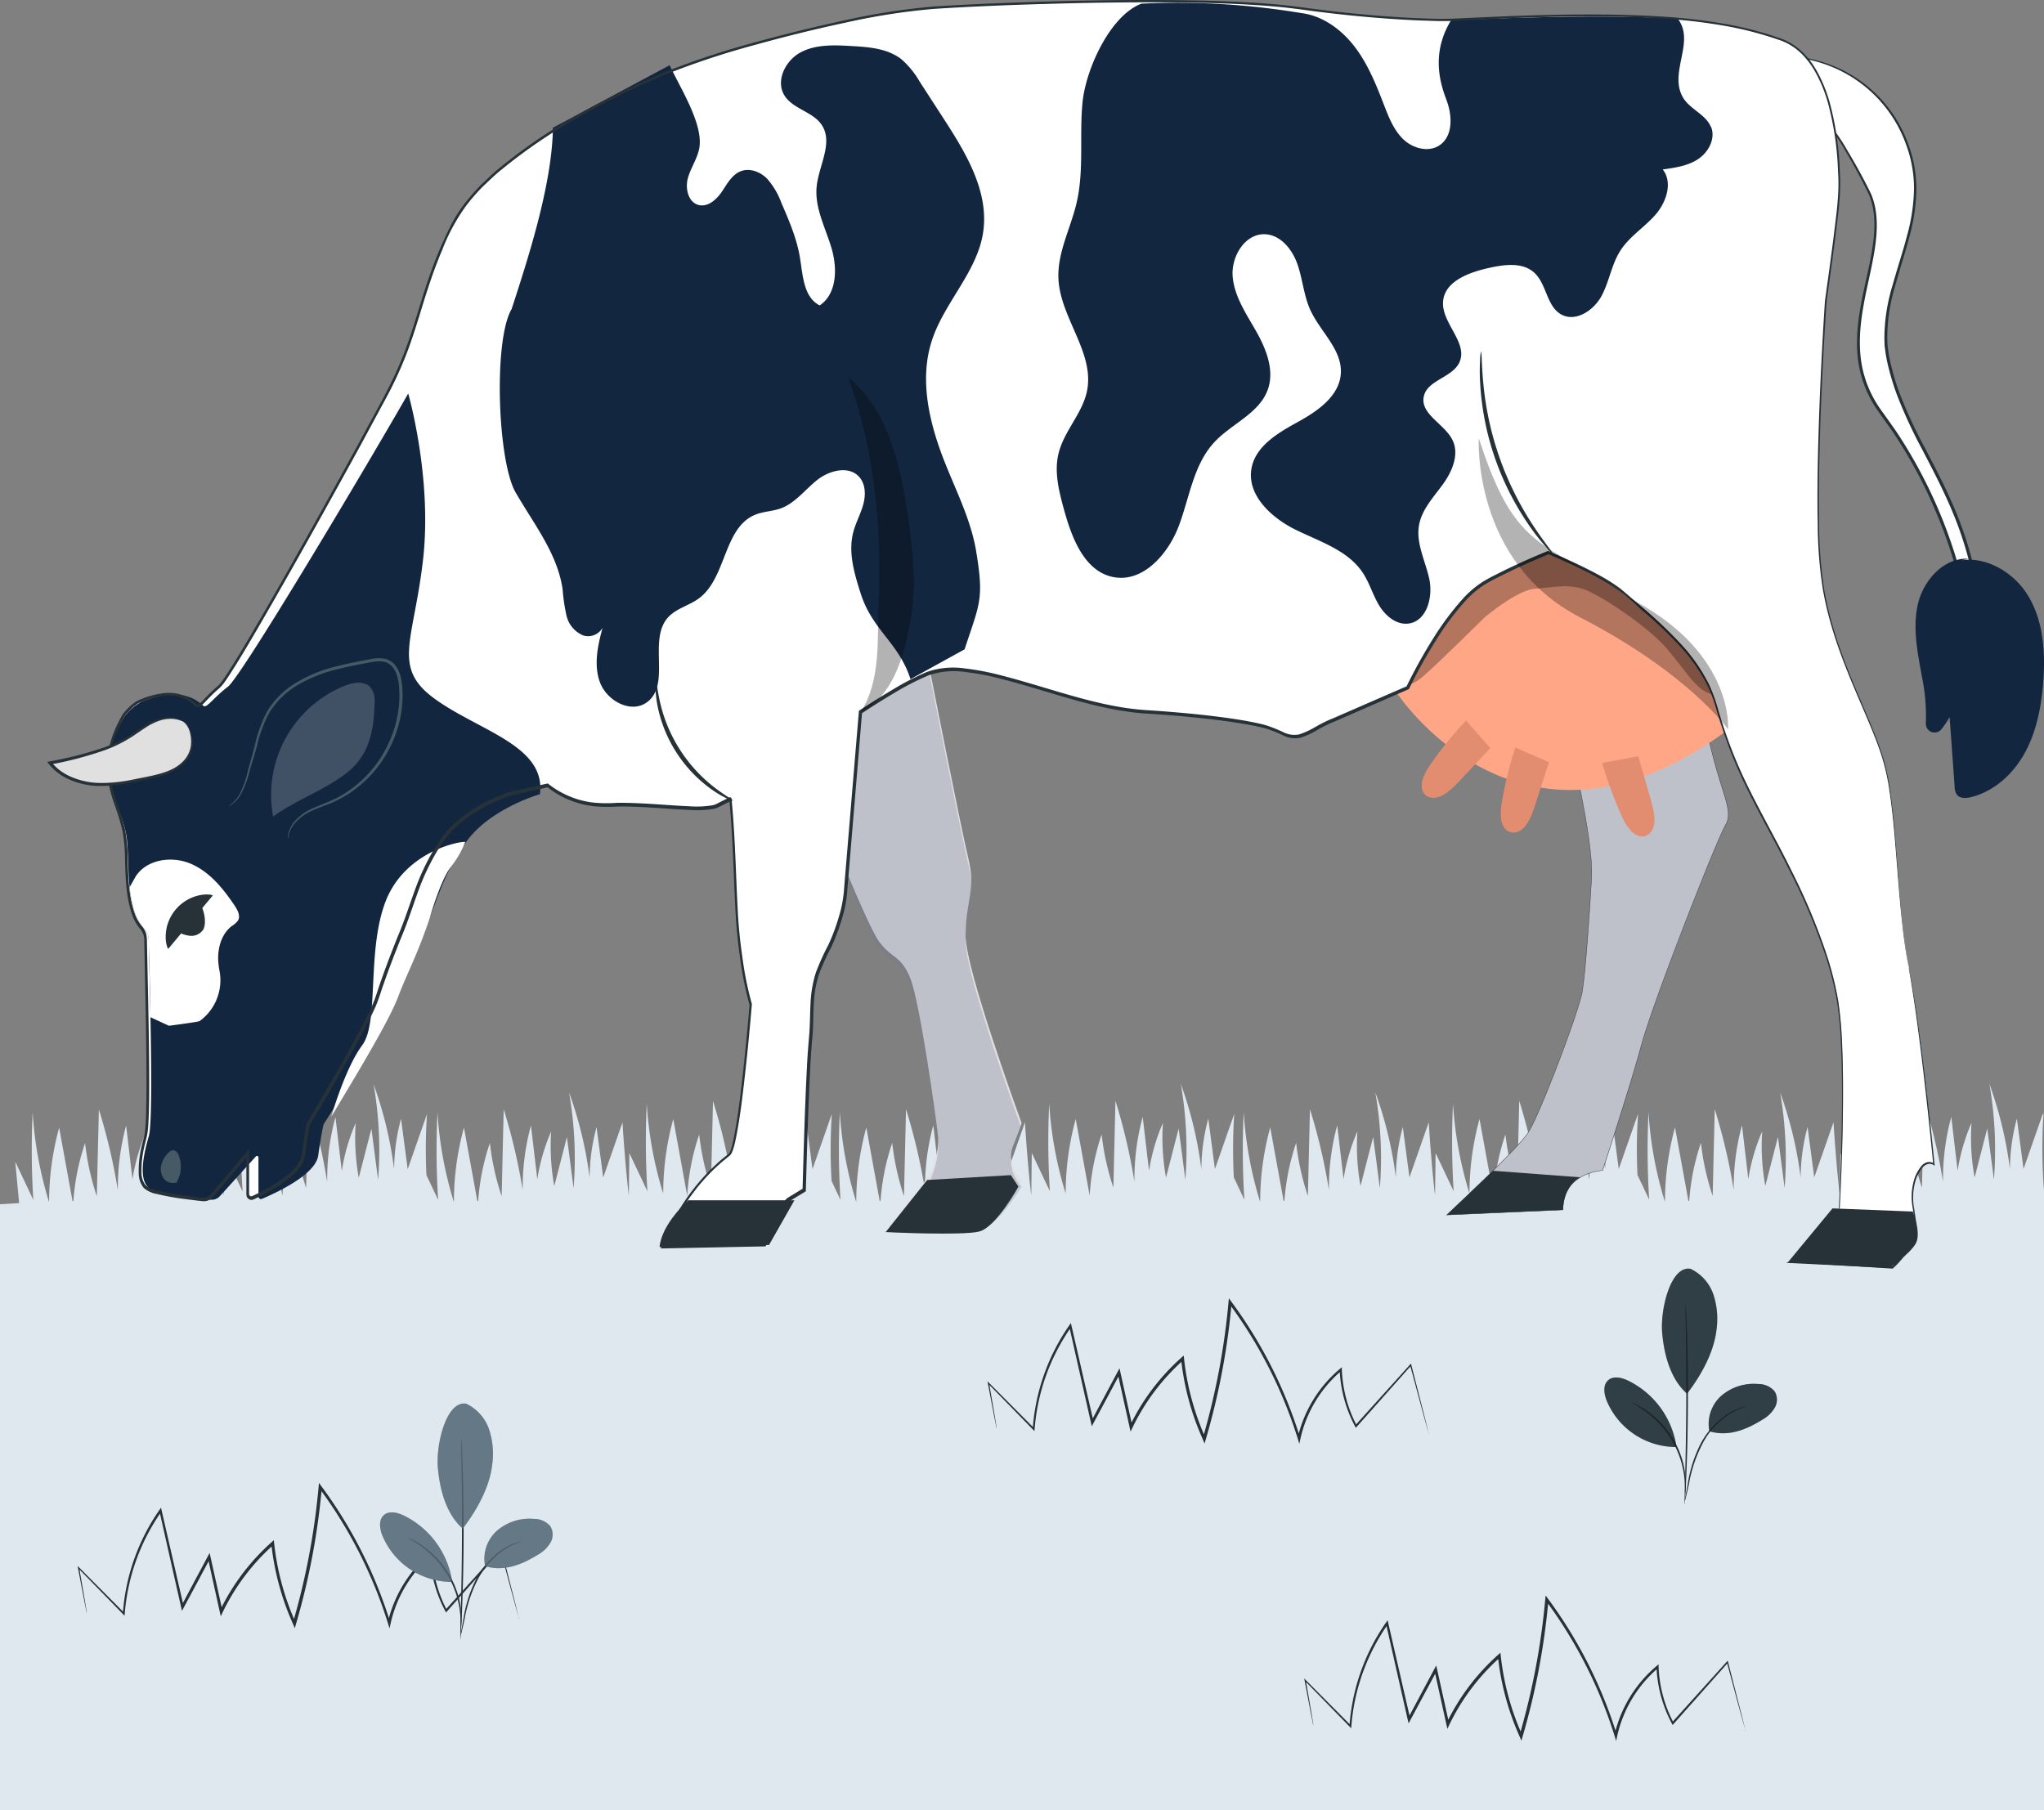<svg xmlns="http://www.w3.org/2000/svg" width="476.406" height="422" viewBox="0 0 476.406 422">
  <rect x="0" y="0" width="476.406" height="422" fill="#808080" stroke="none"/>
  <g id="img-18" transform="translate(9379.406 2876)">
    <g id="img-18-2" data-name="img-18" transform="translate(-9748.614 -3072.806)">
      <g id="Floor" transform="translate(369.208 449.478)">
        <path id="Trazado_114680" data-name="Trazado 114680" d="M483.024,380q-2.252,6.439-4.5,12.863c-.518-3.911-1.035-7.837-1.553-11.748a45.956,45.956,0,0,0-1.611,11.8,91.94,91.94,0,0,0-4.789-19.867,89.243,89.243,0,0,1,1.055,22.3q-.776-5.952-1.559-11.917-1.475,5.719-2.944,11.423a51.589,51.589,0,0,1-.725-12.736,45.419,45.419,0,0,0-3.236,11.155c-.492-4.18-.984-8.373-1.475-12.553a55.146,55.146,0,0,0-1.928,15.095,135.762,135.762,0,0,0-4.426-18.85q-.243,10.124-.479,20.248a59.7,59.7,0,0,1-2.737-12.412,54.33,54.33,0,0,0-2.789,14.261q-1.631-8.938-3.255-17.862a65.894,65.894,0,0,0-2.343,17.368,89.053,89.053,0,0,1-3.837-20.926,184.723,184.723,0,0,0,.155,20.389l-4.213-8.9-.123,9.912c-.615-5.013-1.281-13.541-1.469-17.085q-2.252,6.439-4.5,12.863c-.518-3.911-1.035-7.837-1.553-11.748a45.96,45.96,0,0,0-1.611,11.8,91.927,91.927,0,0,0-4.789-19.867,89.24,89.24,0,0,1,1.055,22.3q-.777-5.952-1.56-11.917-1.475,5.719-2.944,11.423a51.593,51.593,0,0,1-.725-12.736,45.415,45.415,0,0,0-3.235,11.155c-.492-4.18-.984-8.373-1.475-12.553a55.149,55.149,0,0,0-1.928,15.095,135.776,135.776,0,0,0-4.426-18.85q-.243,10.124-.479,20.248a59.707,59.707,0,0,1-2.737-12.412,54.056,54.056,0,0,0-2.731,13.555h-.188q-1.563-8.578-3.125-17.142a65.888,65.888,0,0,0-2.342,17.354h-.007a88.478,88.478,0,0,1-3.824-20.9,184.717,184.717,0,0,0,.155,20.39c-.906-1.92-1.812-3.827-2.724-5.747a123.107,123.107,0,0,1,.129-14.261q-2.252,6.439-4.5,12.864c-.518-3.911-1.035-7.837-1.553-11.748a45.956,45.956,0,0,0-1.611,11.8,91.936,91.936,0,0,0-4.789-19.867,89.237,89.237,0,0,1,1.055,22.3q-.776-5.952-1.559-11.917-1.475,5.719-2.944,11.423a51.587,51.587,0,0,1-.725-12.736,45.422,45.422,0,0,0-3.236,11.155l-1.475-12.553a55.149,55.149,0,0,0-1.928,15.094,135.753,135.753,0,0,0-4.426-18.85q-.243,10.124-.479,20.248a59.705,59.705,0,0,1-2.737-12.412,54.328,54.328,0,0,0-2.789,14.261q-1.631-8.938-3.255-17.862a65.888,65.888,0,0,0-2.342,17.368,89.051,89.051,0,0,1-3.837-20.926,184.708,184.708,0,0,0,.155,20.389l-4.213-8.9-.123,9.912c-.615-5.013-1.281-13.541-1.469-17.085q-2.252,6.439-4.5,12.863c-.518-3.911-1.035-7.837-1.553-11.748a45.958,45.958,0,0,0-1.611,11.8,91.937,91.937,0,0,0-4.789-19.867,89.243,89.243,0,0,1,1.055,22.3q-.777-5.952-1.56-11.917-1.475,5.719-2.944,11.423a51.593,51.593,0,0,1-.725-12.736,45.419,45.419,0,0,0-3.235,11.155c-.492-4.18-.984-8.373-1.475-12.553a55.149,55.149,0,0,0-1.928,15.094,135.764,135.764,0,0,0-4.426-18.851q-.243,10.124-.479,20.248a59.7,59.7,0,0,1-2.737-12.412,54.055,54.055,0,0,0-2.731,13.555h-.188q-1.563-8.578-3.126-17.142a65.888,65.888,0,0,0-2.342,17.354h-.006a88.811,88.811,0,0,1-3.831-20.9,184.724,184.724,0,0,0,.155,20.39c-.822-1.737-1.644-3.459-2.459-5.2a124.575,124.575,0,0,1,.1-14.812q-2.252,6.439-4.5,12.863c-.518-3.911-1.035-7.837-1.553-11.748a45.957,45.957,0,0,0-1.611,11.8,91.943,91.943,0,0,0-4.789-19.867,89.244,89.244,0,0,1,1.055,22.3q-.777-5.952-1.56-11.917-1.475,5.719-2.944,11.423a51.591,51.591,0,0,1-.725-12.736,45.416,45.416,0,0,0-3.235,11.155c-.492-4.18-.984-8.373-1.475-12.553a55.148,55.148,0,0,0-1.928,15.094,135.757,135.757,0,0,0-4.426-18.85q-.243,10.124-.479,20.248a59.705,59.705,0,0,1-2.737-12.412,54.328,54.328,0,0,0-2.789,14.261q-1.631-8.938-3.255-17.862a65.891,65.891,0,0,0-2.342,17.368,89.051,89.051,0,0,1-3.837-20.926,184.722,184.722,0,0,0,.155,20.39l-4.213-8.9-.123,9.912c-.615-5.013-1.281-13.541-1.469-17.085q-2.252,6.439-4.5,12.863c-.518-3.911-1.035-7.837-1.553-11.748a45.958,45.958,0,0,0-1.611,11.8A91.937,91.937,0,0,0,233.3,375.04a89.244,89.244,0,0,1,1.055,22.3q-.776-5.952-1.559-11.917-1.475,5.719-2.944,11.423a51.591,51.591,0,0,1-.725-12.736,45.416,45.416,0,0,0-3.235,11.155c-.492-4.179-.984-8.373-1.475-12.553A55.147,55.147,0,0,0,222.49,397.8a135.758,135.758,0,0,0-4.426-18.85q-.243,10.124-.479,20.248a59.706,59.706,0,0,1-2.737-12.412,54.055,54.055,0,0,0-2.731,13.555h-.188q-1.563-8.578-3.125-17.142a65.888,65.888,0,0,0-2.342,17.354h-.007a88.49,88.49,0,0,1-3.824-20.9,184.728,184.728,0,0,0,.155,20.39c-.692-1.454-1.378-2.909-2.071-4.377a124.287,124.287,0,0,1,.052-15.631q-2.252,6.439-4.5,12.863c-.518-3.911-1.035-7.837-1.553-11.748a45.957,45.957,0,0,0-1.611,11.8,91.94,91.94,0,0,0-4.788-19.867,89.245,89.245,0,0,1,1.055,22.3q-.777-5.952-1.56-11.917-1.475,5.719-2.944,11.423a51.59,51.59,0,0,1-.725-12.736,45.418,45.418,0,0,0-3.235,11.155l-1.475-12.553a55.147,55.147,0,0,0-1.928,15.094A135.756,135.756,0,0,0,173.071,377q-.243,10.124-.479,20.248a59.7,59.7,0,0,1-2.737-12.412,54.327,54.327,0,0,0-2.789,14.261q-1.631-8.938-3.255-17.862a65.892,65.892,0,0,0-2.342,17.368,89.049,89.049,0,0,1-3.837-20.926,184.715,184.715,0,0,0,.155,20.389l-4.213-8.9-.123,9.912c-.615-5.013-1.281-13.541-1.469-17.085q-2.252,6.439-4.5,12.863c-.518-3.911-1.035-7.837-1.553-11.748a45.958,45.958,0,0,0-1.611,11.8,91.939,91.939,0,0,0-4.789-19.867,89.244,89.244,0,0,1,1.055,22.3q-.777-5.952-1.56-11.917-1.475,5.719-2.944,11.423a51.59,51.59,0,0,1-.725-12.736,45.419,45.419,0,0,0-3.235,11.155c-.492-4.179-.984-8.373-1.475-12.553a55.147,55.147,0,0,0-1.928,15.094,135.763,135.763,0,0,0-4.426-18.85q-.243,10.124-.479,20.248A59.7,59.7,0,0,1,121.07,386.8a54.052,54.052,0,0,0-2.731,13.555h-.188q-1.563-8.578-3.125-17.142a65.89,65.89,0,0,0-2.342,17.354h-.006a88.487,88.487,0,0,1-3.824-20.9,184.719,184.719,0,0,0,.155,20.389c-.906-1.92-1.812-3.827-2.724-5.747a123.112,123.112,0,0,1,.129-14.261q-2.252,6.439-4.5,12.863c-.518-3.911-1.035-7.837-1.553-11.748a45.956,45.956,0,0,0-1.611,11.8,91.938,91.938,0,0,0-4.789-19.867,89.243,89.243,0,0,1,1.055,22.3q-.777-5.952-1.56-11.918-1.475,5.719-2.944,11.423a51.59,51.59,0,0,1-.725-12.736,45.419,45.419,0,0,0-3.235,11.155c-.492-4.18-.984-8.373-1.475-12.553a55.147,55.147,0,0,0-1.928,15.095,135.76,135.76,0,0,0-4.426-18.851q-.243,10.124-.479,20.248A59.7,59.7,0,0,1,75.5,384.854a54.328,54.328,0,0,0-2.789,14.261q-1.631-8.938-3.255-17.862a65.892,65.892,0,0,0-2.343,17.368,89.049,89.049,0,0,1-3.837-20.926,184.716,184.716,0,0,0,.155,20.39l-4.213-8.9L59.1,399.1c-.615-5.013-1.281-13.541-1.469-17.085q-2.252,6.439-4.5,12.864c-.518-3.911-1.035-7.837-1.553-11.748a45.956,45.956,0,0,0-1.611,11.8,91.938,91.938,0,0,0-4.789-19.867,89.245,89.245,0,0,1,1.055,22.3q-.777-5.952-1.56-11.918-1.475,5.719-2.944,11.423A51.591,51.591,0,0,1,41,384.133a45.419,45.419,0,0,0-3.235,11.155c-.492-4.18-.984-8.373-1.475-12.553a55.148,55.148,0,0,0-1.928,15.095,135.761,135.761,0,0,0-4.426-18.85q-.243,10.124-.479,20.248a59.7,59.7,0,0,1-2.737-12.412,54.054,54.054,0,0,0-2.731,13.555H23.8q-1.563-8.578-3.125-17.142a65.889,65.889,0,0,0-2.342,17.354h-.006a88.487,88.487,0,0,1-3.824-20.9,184.718,184.718,0,0,0,.155,20.389l-4.213-8.9.906,9.644-4.458.268V542.378H483.3V397.858a121.828,121.828,0,0,1-.116-17.791Z" transform="translate(-6.89 -373.05)" fill="#e0e8ef"/>
        <path id="Trazado_114681" data-name="Trazado 114681" d="M445.694,470.483s-.127-.353-.325-1.045c-.2-.734-.494-1.751-.861-3.092-.748-2.753-1.822-6.749-3.205-11.875l.3.071c-3.459,3.9-7.752,8.726-12.708,14.3l-.226.268-.169-.311a30.574,30.574,0,0,1-3.6-13.259l.466.212a29.135,29.135,0,0,0-9.616,15.9l-.254,1.172-.353-1.144a106,106,0,0,0-16.055-31.6l.635-.184a165.107,165.107,0,0,1-6.029,31.9l-.282.974-.4-.932c-.226-.522-.466-1.087-.706-1.652a61.96,61.96,0,0,1-4.377-17.17l.607.24A50.365,50.365,0,0,0,376.6,469.071l-.438.918-.226-1q-1.44-6.524-2.81-12.722l.635.085c-2.146,4-4.208,7.865-6.227,11.607l-.41.777-.2-.847q-2.732-12.073-5.069-22.451l.508.1a48,48,0,0,0-8.585,23.863l-.042.466-.325-.339c-4.264-4.377-7.724-7.921-10.491-10.745l.24-.127c.579,3.389,1.045,6.043,1.356,7.865.141.875.254,1.553.339,2.047.071.466.085.706.085.706a6.46,6.46,0,0,1-.155-.692c-.1-.48-.226-1.158-.409-2.033-.353-1.822-.847-4.462-1.5-7.837l-.085-.452.325.325c2.8,2.81,6.284,6.312,10.59,10.647l-.367.127a48.22,48.22,0,0,1,8.529-24.16l.367-.522.141.635c1.581,6.9,3.3,14.4,5.154,22.437l-.607-.085q3.008-5.634,6.2-11.621l.438-.819.2.9q1.377,6.206,2.824,12.722l-.664-.071a51,51,0,0,1,12.087-16.055l.522-.466.071.706a61.578,61.578,0,0,0,4.335,16.958c.24.565.48,1.115.706,1.624l-.692.042a166.813,166.813,0,0,0,6.015-31.742l.085-.932.551.748A105.91,105.91,0,0,1,415.688,471.5l-.607.028a29.793,29.793,0,0,1,9.87-16.2l.438-.367v.579a30.591,30.591,0,0,0,3.488,13.047l-.4-.042c5-5.535,9.319-10.336,12.807-14.2l.212-.24.085.311c1.313,5.14,2.344,9.164,3.05,11.917.339,1.342.593,2.386.777,3.121.169.706.24,1.073.24,1.073Z" transform="translate(-324.704 -345.914)" fill="#263238"/>
        <path id="Trazado_114682" data-name="Trazado 114682" d="M662.99,440s-.127-.353-.325-1.045c-.2-.734-.494-1.751-.861-3.092-.748-2.753-1.821-6.75-3.205-11.875l.3.071c-3.46,3.9-7.752,8.726-12.708,14.3l-.226.268-.169-.311a30.578,30.578,0,0,1-3.6-13.259l.466.212a29.133,29.133,0,0,0-9.616,15.9l-.254,1.172-.353-1.144a106,106,0,0,0-16.055-31.6l.635-.184a165.125,165.125,0,0,1-6.03,31.9l-.282.974-.4-.932c-.226-.522-.466-1.087-.706-1.652a61.959,61.959,0,0,1-4.377-17.17l.607.24A50.372,50.372,0,0,0,593.9,438.591l-.438.918-.226-1q-1.44-6.523-2.81-12.722l.636.085c-2.146,4-4.208,7.865-6.227,11.607l-.409.777-.2-.847q-2.732-12.073-5.069-22.451l.508.1a47.826,47.826,0,0,0-8.571,23.863l-.042.466-.325-.339c-4.264-4.377-7.724-7.921-10.491-10.745l.24-.127c.579,3.389,1.045,6.043,1.356,7.865.141.876.254,1.553.339,2.047.071.466.085.706.085.706a6.5,6.5,0,0,1-.155-.692c-.1-.48-.226-1.158-.409-2.033-.353-1.821-.847-4.462-1.5-7.837l-.085-.452.325.325c2.8,2.81,6.283,6.312,10.59,10.647l-.367.127a48.22,48.22,0,0,1,8.529-24.16l.367-.522.141.635c1.582,6.9,3.3,14.4,5.154,22.437l-.607-.085q3.008-5.634,6.2-11.621l.438-.819.2.9q1.377,6.206,2.824,12.722l-.663-.071a51,51,0,0,1,12.087-16.055l.523-.466.071.706a61.574,61.574,0,0,0,4.335,16.958c.24.565.48,1.116.706,1.624l-.692.042a166.828,166.828,0,0,0,6.015-31.742l.085-.932.551.748A105.907,105.907,0,0,1,633,441.019l-.607.028a29.7,29.7,0,0,1,9.87-16.182l.438-.367v.579a30.592,30.592,0,0,0,3.488,13.047l-.4-.042c5-5.535,9.319-10.336,12.807-14.2l.212-.24.085.311c1.313,5.14,2.344,9.164,3.05,11.917.339,1.342.593,2.386.777,3.121.169.706.24,1.073.24,1.073Z" transform="translate(-329.949 -358.473)" fill="#263238"/>
        <path id="Trazado_114683" data-name="Trazado 114683" d="M185.494,474.243s-.127-.353-.325-1.045c-.2-.734-.494-1.751-.861-3.092-.748-2.753-1.821-6.749-3.205-11.875l.3.071c-3.459,3.9-7.752,8.726-12.708,14.3l-.226.268-.169-.311a30.575,30.575,0,0,1-3.6-13.259l.466.212a29.135,29.135,0,0,0-9.616,15.9l-.254,1.172-.353-1.144a106,106,0,0,0-16.055-31.6l.635-.184a165.12,165.12,0,0,1-6.029,31.9l-.282.974-.4-.932c-.226-.522-.466-1.087-.706-1.652a61.96,61.96,0,0,1-4.377-17.17l.607.24A50.368,50.368,0,0,0,116.4,472.831l-.438.918-.226-1q-1.44-6.523-2.81-12.722l.635.085c-2.146,4-4.208,7.865-6.227,11.607l-.409.777-.2-.847q-2.732-12.073-5.083-22.451l.508.1a47.828,47.828,0,0,0-8.571,23.863l-.042.466-.325-.339c-4.264-4.377-7.724-7.921-10.491-10.745l.24-.127c.579,3.389,1.045,6.043,1.356,7.865.141.875.254,1.553.339,2.047.071.466.085.706.085.706a6.481,6.481,0,0,1-.155-.692c-.1-.48-.226-1.158-.409-2.033-.353-1.822-.847-4.462-1.5-7.837l-.085-.452.325.325c2.8,2.81,6.283,6.312,10.59,10.647l-.367.127a48.219,48.219,0,0,1,8.529-24.16l.367-.522.141.635c1.581,6.9,3.3,14.4,5.154,22.437l-.607-.085q3.008-5.634,6.2-11.621l.438-.819.2.9q1.377,6.206,2.824,12.722l-.664-.07a51,51,0,0,1,12.087-16.055l.522-.466.071.706a61.58,61.58,0,0,0,4.335,16.958c.24.565.48,1.116.706,1.624l-.692.042A166.822,166.822,0,0,0,138.77,443.6l.085-.932.551.748a105.911,105.911,0,0,1,16.083,31.841l-.607.028a29.792,29.792,0,0,1,9.87-16.2l.438-.367v.579a30.593,30.593,0,0,0,3.488,13.047l-.4-.042c5-5.535,9.319-10.336,12.807-14.2l.212-.24.085.311c1.313,5.14,2.344,9.164,3.05,11.917.339,1.341.593,2.386.777,3.121.169.706.24,1.073.24,1.073Z" transform="translate(221.387 -323.444)" fill="#263238"/>
      </g>
      <g id="Plants" transform="translate(457.785 492.512)">
        <g id="Grupo_81466" data-name="Grupo 81466" transform="translate(0 31.446)">
          <path id="Trazado_114684" data-name="Trazado 114684" d="M484.644,425.858a10.311,10.311,0,0,1,5.323,6.029,18.19,18.19,0,0,1,.706,8.176c-.607,5.309-3.615,10.661-6.862,14.9-4.462-3.9-5.493-10.7-5.8-14.191-.48-5.507,1.991-15.744,6.622-14.925" transform="translate(-464.533 -425.797)" fill="#455a64"/>
          <path id="Trazado_114685" data-name="Trazado 114685" d="M485.849,455.889a8.786,8.786,0,0,1,2.838-8.345,11.638,11.638,0,0,1,8.585-2.683,4.913,4.913,0,0,1,3.77,1.694,3.732,3.732,0,0,1,.057,3.8,7.552,7.552,0,0,1-2.81,2.768c-3.869,2.429-8.063,4.067-12.44,2.753" transform="translate(-461.361 -417.958)" fill="#455a64"/>
          <path id="Trazado_114686" data-name="Trazado 114686" d="M481.734,470.625s.028-.4.155-1.087c.141-.763.325-1.751.537-2.951a31.1,31.1,0,0,1,3.036-9.418A18.856,18.856,0,0,1,492.211,450a12.931,12.931,0,0,1,2.753-1.214,7.061,7.061,0,0,1,.791-.2c.184-.042.282-.056.282-.042a19.168,19.168,0,0,0-3.685,1.694,19.369,19.369,0,0,0-6.552,7.131,32.706,32.706,0,0,0-3.106,9.277c-.268,1.228-.494,2.231-.664,2.923a5.3,5.3,0,0,1-.311,1.059Z" transform="translate(-462.979 -416.428)" fill="#263238"/>
          <path id="Trazado_114687" data-name="Trazado 114687" d="M481.916,431.48s.028.169.057.48c.014.353.042.8.085,1.37.057,1.186.127,2.909.2,5.027.141,4.25.24,10.124.212,16.62s-.184,12.369-.367,16.619c-.085,2.132-.169,3.841-.24,5.027-.042.565-.071,1.017-.1,1.37a2.664,2.664,0,0,1-.057.48s-.014-.169-.014-.48c0-.353,0-.8.014-1.37.028-1.243.071-2.951.127-5.041.1-4.25.226-10.124.254-16.605s-.042-12.355-.1-16.605c-.028-2.09-.056-3.8-.085-5.041V431.96c0-.311,0-.48.028-.48Z" transform="translate(-462.991 -423.456)" fill="#263238"/>
          <path id="Trazado_114688" data-name="Trazado 114688" d="M485.2,459.543a20.505,20.505,0,0,0-11.212-15.038c-1.5-.72-3.445-1.186-4.674-.071s-.96,3.107-.353,4.66a17.527,17.527,0,0,0,16.125,10.887" transform="translate(-468.447 -418.393)" fill="#455a64"/>
          <path id="Trazado_114689" data-name="Trazado 114689" d="M472.89,447.864s.353.127.946.409c.3.141.664.325,1.073.565s.889.494,1.37.861a16.706,16.706,0,0,1,1.567,1.172c.551.438,1.1.96,1.666,1.511a22.479,22.479,0,0,1,3.149,4.053,22.182,22.182,0,0,1,2.076,4.7,17.432,17.432,0,0,1,.523,2.189,15.07,15.07,0,0,1,.268,1.934,13.186,13.186,0,0,1,.071,1.61,6.492,6.492,0,0,1-.042,1.214,4.769,4.769,0,0,1-.113,1.031c-.085,0,.071-1.483-.2-3.827a15.223,15.223,0,0,0-.311-1.906,20.871,20.871,0,0,0-.551-2.146,22.664,22.664,0,0,0-2.076-4.6,23.613,23.613,0,0,0-3.078-4.01c-.551-.551-1.073-1.073-1.61-1.511-.508-.466-1.045-.847-1.511-1.2-1.92-1.37-3.262-1.991-3.219-2.061Z" transform="translate(-466.617 -416.711)" fill="#263238"/>
          <g id="Grupo_81463" data-name="Grupo 81463" transform="translate(13.416)" opacity="0.3">
            <path id="Trazado_114690" data-name="Trazado 114690" d="M484.644,425.858a10.311,10.311,0,0,1,5.323,6.029,18.19,18.19,0,0,1,.706,8.176c-.607,5.309-3.615,10.661-6.862,14.9-4.462-3.9-5.493-10.7-5.8-14.191-.48-5.507,1.991-15.744,6.622-14.925" transform="translate(-477.948 -425.797)" fill="#b0c0d2"/>
          </g>
          <g id="Grupo_81464" data-name="Grupo 81464" transform="translate(24.285 26.864)" opacity="0.3">
            <path id="Trazado_114691" data-name="Trazado 114691" d="M485.849,455.889a8.786,8.786,0,0,1,2.838-8.345,11.638,11.638,0,0,1,8.585-2.683,4.913,4.913,0,0,1,3.77,1.694,3.732,3.732,0,0,1,.057,3.8,7.552,7.552,0,0,1-2.81,2.768c-3.869,2.429-8.063,4.067-12.44,2.753" transform="translate(-485.646 -444.823)" fill="#b0c0d2"/>
          </g>
          <g id="Grupo_81465" data-name="Grupo 81465" transform="translate(0 25.374)" opacity="0.3">
            <path id="Trazado_114692" data-name="Trazado 114692" d="M485.2,459.543a20.505,20.505,0,0,0-11.212-15.038c-1.5-.72-3.445-1.186-4.674-.071s-.96,3.107-.353,4.66a17.527,17.527,0,0,0,16.125,10.887" transform="translate(-468.447 -443.767)" fill="#b0c0d2"/>
          </g>
        </g>
        <g id="Grupo_81470" data-name="Grupo 81470" transform="translate(285.355 0)">
          <path id="Trazado_114693" data-name="Trazado 114693" d="M686.734,403.588a10.311,10.311,0,0,1,5.323,6.029,18.172,18.172,0,0,1,.706,8.176c-.607,5.309-3.615,10.661-6.862,14.9-4.462-3.9-5.493-10.7-5.8-14.191-.48-5.507,1.991-15.744,6.623-14.925" transform="translate(-666.623 -403.527)" fill="#455a64"/>
          <path id="Trazado_114694" data-name="Trazado 114694" d="M687.939,433.619a8.786,8.786,0,0,1,2.838-8.345,11.638,11.638,0,0,1,8.585-2.683,4.914,4.914,0,0,1,3.77,1.694,3.732,3.732,0,0,1,.056,3.8,7.551,7.551,0,0,1-2.81,2.768c-3.869,2.429-8.063,4.067-12.44,2.753" transform="translate(-663.451 -395.688)" fill="#455a64"/>
          <path id="Trazado_114695" data-name="Trazado 114695" d="M683.824,448.355s.028-.4.155-1.087c.141-.762.325-1.751.537-2.951a31.093,31.093,0,0,1,3.036-9.418,18.858,18.858,0,0,1,6.749-7.173,12.943,12.943,0,0,1,2.754-1.214,7.046,7.046,0,0,1,.791-.2c.184-.042.282-.057.282-.042a17.49,17.49,0,0,0-10.237,8.825,32.7,32.7,0,0,0-3.106,9.277c-.268,1.229-.494,2.231-.664,2.923a5.321,5.321,0,0,1-.311,1.059Z" transform="translate(-665.069 -394.158)" fill="#263238"/>
          <path id="Trazado_114696" data-name="Trazado 114696" d="M684.006,409.21s.028.169.056.48c.014.353.042.8.085,1.37.056,1.186.127,2.909.2,5.027.141,4.25.24,10.124.212,16.619s-.184,12.369-.367,16.619c-.085,2.132-.17,3.841-.24,5.027-.042.565-.07,1.017-.1,1.37a2.732,2.732,0,0,1-.056.48s-.014-.169-.014-.48c0-.353,0-.8.014-1.37.028-1.243.071-2.951.127-5.041.1-4.25.226-10.124.254-16.605s-.042-12.355-.1-16.605c-.028-2.09-.056-3.8-.085-5.041v-1.37c0-.311,0-.48.028-.48Z" transform="translate(-665.081 -401.186)" fill="#263238"/>
          <path id="Trazado_114697" data-name="Trazado 114697" d="M687.288,437.273a20.5,20.5,0,0,0-11.211-15.038c-1.5-.72-3.445-1.186-4.674-.071s-.96,3.106-.353,4.66a17.527,17.527,0,0,0,16.125,10.887" transform="translate(-670.537 -396.123)" fill="#455a64"/>
          <path id="Trazado_114698" data-name="Trazado 114698" d="M674.98,425.59s.353.127.946.409c.3.141.663.325,1.073.565s.89.494,1.37.861a16.75,16.75,0,0,1,1.567,1.172c.551.438,1.1.96,1.666,1.511a22.474,22.474,0,0,1,3.149,4.052,22.181,22.181,0,0,1,2.076,4.7,17.458,17.458,0,0,1,.522,2.189,15.049,15.049,0,0,1,.268,1.935,13.161,13.161,0,0,1,.07,1.61,6.487,6.487,0,0,1-.042,1.214,4.769,4.769,0,0,1-.113,1.031c-.085,0,.071-1.482-.2-3.827a15.217,15.217,0,0,0-.311-1.906,19.766,19.766,0,0,0-.551-2.132,22.654,22.654,0,0,0-2.075-4.6,23.614,23.614,0,0,0-3.078-4.01c-.551-.551-1.073-1.073-1.61-1.511-.508-.466-1.045-.847-1.511-1.2-1.92-1.37-3.262-1.991-3.219-2.062Z" transform="translate(-668.707 -394.437)" fill="#263238"/>
          <g id="Grupo_81467" data-name="Grupo 81467" transform="translate(13.416)" opacity="0.3">
            <path id="Trazado_114699" data-name="Trazado 114699" d="M686.734,403.588a10.311,10.311,0,0,1,5.323,6.029,18.172,18.172,0,0,1,.706,8.176c-.607,5.309-3.615,10.661-6.862,14.9-4.462-3.9-5.493-10.7-5.8-14.191-.48-5.507,1.991-15.744,6.623-14.925" transform="translate(-680.038 -403.527)"/>
          </g>
          <g id="Grupo_81468" data-name="Grupo 81468" transform="translate(24.285 26.864)" opacity="0.3">
            <path id="Trazado_114700" data-name="Trazado 114700" d="M687.939,433.619a8.786,8.786,0,0,1,2.838-8.345,11.638,11.638,0,0,1,8.585-2.683,4.914,4.914,0,0,1,3.77,1.694,3.732,3.732,0,0,1,.056,3.8,7.551,7.551,0,0,1-2.81,2.768c-3.869,2.429-8.063,4.067-12.44,2.753" transform="translate(-687.736 -422.553)"/>
          </g>
          <g id="Grupo_81469" data-name="Grupo 81469" transform="translate(0 25.374)" opacity="0.3">
            <path id="Trazado_114701" data-name="Trazado 114701" d="M687.288,437.273a20.5,20.5,0,0,0-11.211-15.038c-1.5-.72-3.445-1.186-4.674-.071s-.96,3.106-.353,4.66a17.527,17.527,0,0,0,16.125,10.887" transform="translate(-670.537 -421.497)"/>
          </g>
        </g>
      </g>
      <g id="Cow_2" data-name="Cow 2" transform="translate(380.204 196.806)">
        <g id="Grupo_81485" data-name="Grupo 81485">
          <g id="Grupo_81476" data-name="Grupo 81476" transform="translate(326.076 157.498)">
            <path id="Trazado_114711" data-name="Trazado 114711" d="M632.346,311.962c0,1.017,5.789,24.033,5.281,33.069s-1.44,22.154-2.174,26.588-9.927,28.805-12.652,32.9-18.921,19.09-18.921,19.09l27.1-1.186s-.847-8.006,9.206-9.206c0,0,6.312-19.09,9.037-29.144s17.551-47.9,19.6-51.313-1.017-7.328-3.756-19.6S652.453,297.644,651.592,298s-19.26,13.979-19.26,13.979Z" transform="translate(-603.739 -297.913)" fill="#e0e0e0"/>
            <path id="Trazado_114712" data-name="Trazado 114712" d="M603.78,423.684l.1-.1c.156-.155,16.224-15.038,18.907-19.076,2.753-4.123,11.932-28.523,12.652-32.872.692-4.264,1.61-16.775,2.174-26.588.4-6.947-2.909-22.027-4.5-29.285-.466-2.132-.776-3.544-.776-3.784v-.028h.028c.748-.565,18.427-13.654,19.274-13.993a.625.625,0,0,1,.184-.028,8.59,8.59,0,0,1,3.177,1.116c2.4,1.257,8.176,5.168,10.167,14.12,1.017,4.575,2.062,7.935,2.909,10.647,1.412,4.547,2.132,6.834.833,8.995-2.033,3.389-16.8,40.977-19.6,51.3-2.7,9.941-8.966,28.96-9.037,29.144v.028h-.042c-2.852.339-6.622,1.482-8.331,5.027a8.467,8.467,0,0,0-.833,4.123v.056h-.042Zm28.65-111.676c.014.3.325,1.68.776,3.742,1.6,7.258,4.9,22.352,4.5,29.3-.551,9.814-1.468,22.338-2.174,26.6-.72,4.363-9.912,28.777-12.666,32.914-2.584,3.883-17.453,17.735-18.822,19.006l26.913-1.186a8.555,8.555,0,0,1,.847-4.123c1.723-3.558,5.507-4.73,8.388-5.069.282-.876,6.382-19.359,9.023-29.116,2.8-10.322,17.58-47.938,19.613-51.313,1.271-2.118.565-4.391-.847-8.91-.847-2.711-1.892-6.072-2.909-10.647-1.977-8.91-7.738-12.793-10.124-14.05a8.407,8.407,0,0,0-3.135-1.1.483.483,0,0,0-.155.014c-.819.325-18.512,13.428-19.232,13.951Z" transform="translate(-603.78 -297.93)" fill="#263238"/>
            <g id="Grupo_81475" data-name="Grupo 81475" transform="translate(0.141 0.059)" opacity="0.3">
              <path id="Trazado_114713" data-name="Trazado 114713" d="M632.346,311.962c0,1.017,5.789,24.033,5.281,33.069s-1.44,22.154-2.174,26.588-9.927,28.805-12.652,32.9-18.921,19.09-18.921,19.09l27.1-1.186s-.847-8.006,9.206-9.206c0,0,6.312-19.09,9.037-29.144s17.551-47.9,19.6-51.313-1.017-7.328-3.756-19.6S652.453,297.644,651.592,298s-19.26,13.979-19.26,13.979Z" transform="translate(-603.88 -297.972)" fill="#727997"/>
            </g>
            <path id="Trazado_114714" data-name="Trazado 114714" d="M603.88,389.954l27.1-1.186s-.1-5.408,4.024-7.582l-20.347-1.525L603.88,389.954Z" transform="translate(-603.739 -264.256)" fill="#263238"/>
          </g>
          <g id="Grupo_81477" data-name="Grupo 81477" transform="translate(400.225 13.034)">
            <path id="Trazado_114715" data-name="Trazado 114715" d="M660.42,195.914a31.164,31.164,0,0,1,35.159,29.511c.607,13.654-9.051,26.871-6.439,40.285,3.53,18.13,15.8,29.073,20.3,51.736l-2.979,1.624a111.044,111.044,0,0,0-18.653-40.016c-13.937-18.469,4.024-38.04-3.29-52.3s-10.661-16.916-10.661-16.916L660.42,195.942Z" transform="translate(-660.42 -195.603)" fill="#fff"/>
            <path id="Trazado_114716" data-name="Trazado 114716" d="M660.42,195.931c.9.918,5.041,5.126,13.569,13.767h-.014a41.347,41.347,0,0,1,5.747,7.865c1.821,3.05,3.713,6.382,5.521,10.124,1.709,3.869,1.624,8.5.9,13.061-.706,4.6-2.005,9.305-2.81,14.3-.791,4.97-1.1,10.378.536,15.589a25.944,25.944,0,0,0,3.657,7.385c1.624,2.3,3.375,4.631,4.928,7.116A113.095,113.095,0,0,1,706.847,319l-.537-.254c.932-.508,1.949-1.073,2.965-1.624l-.184.4c-.24-1.087-.508-2.259-.777-3.431a84.055,84.055,0,0,0-4.787-13.937c-1.949-4.448-4.18-8.7-6.354-12.878a111.466,111.466,0,0,1-5.832-12.638,56.889,56.889,0,0,1-1.991-6.467,32.922,32.922,0,0,1-.664-3.276l-.226-1.652-.056-1.652a42.682,42.682,0,0,1,1.92-12.567c1.1-3.968,2.386-7.752,3.346-11.466a43.436,43.436,0,0,0,1.638-10.929,29.266,29.266,0,0,0-1.723-10A30.815,30.815,0,0,0,671.7,196.722a32.073,32.073,0,0,0-8.331-.932c-.974.028-1.695.071-2.174.113-.381.028-.593.042-.762.042,0,0,.226-.028.72-.1a19.608,19.608,0,0,1,2.217-.2,30.807,30.807,0,0,1,8.4.8,31.011,31.011,0,0,1,22.3,20.022,29.8,29.8,0,0,1,1.793,10.167,43.737,43.737,0,0,1-1.61,11.084c-.96,3.742-2.245,7.526-3.318,11.48a41.937,41.937,0,0,0-1.864,12.383l.071,1.61.226,1.6A28.749,28.749,0,0,0,690.03,268a53.721,53.721,0,0,0,1.977,6.4,108.722,108.722,0,0,0,5.817,12.553c2.174,4.18,4.434,8.444,6.382,12.92a86.457,86.457,0,0,1,4.829,14.064c.268,1.186.536,2.372.776,3.474l.056.254-.24.127c-1.016.565-2.033,1.115-2.979,1.624l-.423.24-.113-.48a106.571,106.571,0,0,0-5.916-17.763,108.267,108.267,0,0,0-8.345-15.871c-1.539-2.485-3.262-4.758-4.9-7.1a26.927,26.927,0,0,1-3.742-7.583c-1.666-5.352-1.327-10.873-.508-15.885.819-5.041,2.146-9.743,2.866-14.3.734-4.518.833-9.023-.8-12.779-1.751-3.671-3.629-7.06-5.422-10.1a42.563,42.563,0,0,0-5.592-7.823h-.014c-4.307-4.547-7.653-8.048-9.94-10.463-1.1-1.158-1.949-2.062-2.542-2.683-.565-.593-.833-.89-.833-.89Z" transform="translate(-660.42 -195.62)" fill="#263238"/>
          </g>
          <path id="Trazado_114717" data-name="Trazado 114717" d="M711.674,287.349c-3.205-5.366-9.517-9.206-15.575-8.387l1.6-.339c-5.676-.268-10.407,4.928-11.734,10.449s-.127,11.3.875,16.9a44.824,44.824,0,0,1,.946,10.957,2.039,2.039,0,0,0,3.629,1.44,21.053,21.053,0,0,0,1.906-2.824q.593,8.091,1.172,16.2a3.354,3.354,0,0,0,.523,1.892c.72.9,2.1.847,3.234.579,5.493-1.327,10-5.521,12.68-10.477s3.77-10.661,4.208-16.281c.536-6.877.085-14.148-3.445-20.079Z" transform="translate(-249.913 -148.391)" fill="#12263f"/>
          <path id="Trazado_114718" data-name="Trazado 114718" d="M490.31,323.973c.226,1.1,12.624,32.561,15.73,36.769s5.1,3.107,7.314,8.642,5.973,32.335,6.425,36.543-1.765,9.079-1.765,9.079l-9.672,12.143s18.314,1.144,22.3-.847,8.641-9.743,8.641-9.743-3.77-3.77-1.991-8.19,1.991-5.309,1.991-5.309-13.061-35.653-13.061-43.631,2.443-10.632.663-17.947-9.305-45.622-9.305-45.622-24.145,9.969-24.583,10.632-2.655,17.495-2.655,17.495Z" transform="translate(-312.162 -141.285)" fill="#e0e0e0"/>
          <g id="Grupo_81478" data-name="Grupo 81478" transform="translate(178.148 155.902)" opacity="0.3">
            <path id="Trazado_114719" data-name="Trazado 114719" d="M490.31,324.913c.226,1.1,12.624,32.561,15.73,36.769s5.1,3.106,7.314,8.642,5.973,32.335,6.425,36.543-1.765,9.079-1.765,9.079l-9.672,12.143s18.314,1.144,22.3-.847,8.641-9.743,8.641-9.743-3.77-3.77-1.991-8.19S539.279,404,539.279,404s-13.061-35.653-13.061-43.631,2.443-10.633.663-17.947-9.305-45.622-9.305-45.622-24.145,9.969-24.583,10.633-2.655,17.495-2.655,17.495Z" transform="translate(-490.31 -296.8)" fill="#727997"/>
          </g>
          <g id="Grupo_81479" data-name="Grupo 81479" transform="translate(314.053 115.067)">
            <path id="Trazado_114720" data-name="Trazado 114720" d="M595.264,313.6s29.737,47.232,80.2,7.4l-3.827-32.081L627.147,267.88,597.82,276.3,595.25,313.6Z" transform="translate(-595.25 -267.88)" fill="#ffa686"/>
            <path id="Trazado_114721" data-name="Trazado 114721" d="M616.159,309.79a93.441,93.441,0,0,0-3.05,12.242c-.381,2.132-.65,4.66.4,6.326,1.13,1.793,3.3,1.539,4.66.1s2.118-3.714,2.824-5.9c1-3.121,2.005-6.227,3.008-9.348l-7.837-3.417Z" transform="translate(-588.031 -250.612)" fill="#e28d6f"/>
            <path id="Trazado_114722" data-name="Trazado 114722" d="M610.056,305.344a93.134,93.134,0,0,0-7.978,9.771c-1.257,1.765-2.57,3.954-2.33,5.888.254,2.1,2.33,2.8,4.18,2.076s3.5-2.457,5.069-4.137l6.707-7.173-5.634-6.439Z" transform="translate(-593.408 -252.45)" fill="#e28d6f"/>
            <path id="Trazado_114723" data-name="Trazado 114723" d="M629.51,312.779a95.722,95.722,0,0,0,4.307,11.861c.875,1.991,2.076,4.222,3.869,5.027,1.948.861,3.6-.565,3.925-2.528s-.325-4.264-.96-6.467c-.9-3.149-1.822-6.284-2.725-9.432l-8.416,1.553Z" transform="translate(-581.134 -250.015)" fill="#e28d6f"/>
          </g>
          <g id="Grupo_81480" data-name="Grupo 81480" transform="translate(314.036 126.01)" opacity="0.3">
            <path id="Trazado_114724" data-name="Trazado 114724" d="M595.3,309.843s3.05.424,6.5-2.57,14.388-13.8,14.388-13.8,7.5-6.3,11.55-6.594,7.343-1.2,11.24,0,15.292,8.839,19.641,13.951,6.636,9.362,10.039,10.491,4.419-5.055,4.419-5.055l-12.214-21.039-19.048-7.95-8.994-1.652-11.4,1.355-9.743,4.194-6.3,5.7-5.549,5.7s-3.149,6.891-3.3,7.342-1.4,6.34-1.4,6.34l.141,3.572Z" transform="translate(-595.13 -275.63)"/>
          </g>
          <path id="Trazado_114725" data-name="Trazado 114725" d="M784.36,412.1c-2.9-15.264-2.589-35.032-5.493-46.822S765.3,337.528,763.688,318.1s1.288-61.451,1.288-61.451h0c1.262-8.825,3.141-22.635,3.141-25.854,0-4.8,0-30.358-13.655-35.173s-30.858-7.088-77.249-4.561c0,0-13.418.254-35.089-2.782s-71.835-1.017-85.962,0-42.4,8.091-57,13.414-46.155,21-54.172,36.938-7.53,24.8-15.31,39.48-36.036,65.786-39.1,68.328-4.481,4.8-5.178,4.561-3.746-5.2-13.418-1.13a12.376,12.376,0,0,0-3.785,3.417,24.785,24.785,0,0,0-3.522,11.381c0,.339-.013.678,0,1.017.158,5.916,3.562,11.2,4.008,16.7.473,5.818,0,10.378,1.419,15.687s3.3,4.052,3.3,7.851,1.183,40.991,0,45.3-2.484,10.887.526,12.4c2.379,1.2,9.778,2.076,12.787,2.4a2.47,2.47,0,0,0,2.155-.9l8.319-9.856v9.5a.857.857,0,0,0,1.183.847c3.088-1.426,11.2-5.549,11.762-9.856.71-5.309,1.183-7.342,1.183-7.342s14.128-23.538,16.02-29.356,3.772-10.632,6.124-16.45,3.772-12.652,8.95-20.248S458.2,371.473,458.2,371.473l8.95-2.019a21.154,21.154,0,0,0,14.364,4.561c8.713-.508,21.908,1.765,24.97.254l3.246-1.624h.026c1.2,12.2,1,24.979,2.09,33.719,1.314,10.505,2.628,14.134,2.628,14.134s-2.707,33.239-4.968,34.962a49.1,49.1,0,0,0-15.586,21.463l23.748-.48s3.312-8.656,5.52-10.435l3.759-2.287s.683-27.28,1.446-34.75-.565-12.327,3.391-19.8a44.058,44.058,0,0,0,4.7-13.739l3.588-43.151c6.137-4.038,12.34-7.738,16.362-9.178,10.593-3.8,32.974,8.091,49.454,9.108s27.086,2.782,30.148,4.052,4.7,2.527,7.531,1.271,4.468-2.528,6.6-3.29,17.426-7.6,17.426-7.6,9.423-19.994,18.373-24.8a156.854,156.854,0,0,1,14.4-6.721c6.584,2.866,14.062,6.34,17.505,9.376,6.453,5.69,18.084,14.36,21.3,25.459s5.809,17,11.946,28.438,15.337,28.791,17.032,44.055,0,45.439,0,45.439l-9.607,12.482,21.947,1.384s6.085-5.38,5.441-10.237-1.472-7.794.42-11.607,3.824-2.175,3.824-2.175-2.9-30.429-5.809-45.693Z" transform="translate(-350.378 -186.272)" fill="#fff"/>
          <path id="Trazado_114726" data-name="Trazado 114726" d="M465.258,344.741c0,.071-.141.028-.212.057-1.172.353-11.593,3.685-16.845,10.844-5.563,7.6-7.088,14.417-9.616,20.248s-4.561,10.633-6.58,16.45c-1.878,5.38-15.01,25.925-16.958,28.975a2.558,2.558,0,0,0-.353.833c-.184.861-.607,2.979-1.158,6.877-.65,4.518-10.237,8.839-13.118,10.054a.586.586,0,0,1-.8-.537v-9.136a.341.341,0,0,0-.593-.226l-8.387,9.249a2.6,2.6,0,0,1-2.2.847c-3.191-.311-11.24-1.2-13.81-2.415-3.233-1.525-1.821-8.091-.565-12.4s0-41.5,0-45.3-2.019-2.528-3.544-7.851-1.017-9.87-1.525-15.687c-.48-5.507-4.137-10.788-4.307-16.7v-1.017a23.5,23.5,0,0,1,3.784-11.381,12.658,12.658,0,0,1,4.067-3.417c10.392-4.067,13.682.89,14.417,1.13.762.254,2.273-2.019,5.563-4.561s33.648-53.643,42.007-68.328c0,0,5.662,19.627,3.445,38.83s-7.385,25.106,2.951,32.491S466.67,333.5,465.23,344.7Z" transform="translate(-350.376 -159.624)" fill="#12263f"/>
          <path id="Trazado_114727" data-name="Trazado 114727" d="M432.688,325.374c-1.624-.155-14.219,2.4-18.625,13.993s-1.4,28.014-5.408,33.408-7.215,16.662-7.215,16.662c5.464-9.093,13.569-22.479,15.574-27.887s4.363-9.446,7.413-18.512c0,0,2.4-8.585,4.886-11.833a22.682,22.682,0,0,0,3.361-5.846Z" transform="translate(-335.231 -129.13)" fill="#fff"/>
          <path id="Trazado_114728" data-name="Trazado 114728" d="M384.568,365.861a11.764,11.764,0,0,0,4.547-11.607,17.573,17.573,0,0,1-.3-2.273c-.184-3.078.763-6.411,3.219-8.246a4.885,4.885,0,0,0,1.384-1.243c.621-1.087-.071-2.415-.763-3.445-2.655-3.968-5.817-7.879-10.195-9.771s-10.251-1.1-12.863,2.895l-1.44,2.542a29.329,29.329,0,0,0,.918,4.942c1.525,5.309,3.544,4.052,3.544,7.851,0,2.076.254,6.3.381,17.523l4.321,1.991s6.9-.875,7.215-1.116h0Z" transform="translate(-348.942 -127.921)" fill="#fff"/>
          <path id="Trazado_114729" data-name="Trazado 114729" d="M374.732,346.7c-.127.042-.607-.96-.621-2.725a9.936,9.936,0,0,1,8.161-9.8c1.737-.3,2.81,0,2.8.127" transform="translate(-346.491 -125.55)" fill="#263238"/>
          <path id="Trazado_114730" data-name="Trazado 114730" d="M381.018,335.053c1.341,1.017,2.386,4.744,1.483,6.721a3.325,3.325,0,0,1-3.53,1.483,6.222,6.222,0,0,1-3.841-2.132,9,9,0,0,1,2.612-4.744c2.217-2.048,3.276-1.313,3.276-1.313Z" transform="translate(-346.071 -125.184)" fill="#263238"/>
          <path id="Trazado_114731" data-name="Trazado 114731" d="M494.456,384.534H469.689s-6.17,5.436-6.679,10.9l25.515-.48,5.931-10.435Z" transform="translate(-320.278 -104.756)" fill="#263238"/>
          <path id="Trazado_114732" data-name="Trazado 114732" d="M376.672,383.829a2.625,2.625,0,0,1-2.683-.988,3.706,3.706,0,0,1-.621-2.881,6.179,6.179,0,0,1,1.313-2.7c.466-.593,1.186-1.172,1.892-.9a1.794,1.794,0,0,1,.9,1.087,7.267,7.267,0,0,1-.607,6.509" transform="translate(-346.822 -108.146)" fill="#455a64"/>
          <path id="Trazado_114733" data-name="Trazado 114733" d="M512.736,381.51l19.486-1.13,1.765,2.683s-5.21,9.46-9.136,10.463-21.8.127-21.8.127l9.672-12.143Z" transform="translate(-307.611 -106.461)" fill="#263238"/>
          <path id="Trazado_114734" data-name="Trazado 114734" d="M664.492,398.352l10.322-12.482,18.709.734s2.1,5.083.664,7.526-6.1,5.62-6.1,5.62l-24.047-1.186" transform="translate(-258.703 -104.199)" fill="#263238"/>
          <path id="Trazado_114735" data-name="Trazado 114735" d="M462.171,298.774c.184,0,.268,1.949.96,4.984a34.924,34.924,0,0,0,12.863,20.022c2.485,1.892,4.222,2.782,4.137,2.951-.042.1-1.92-.565-4.575-2.344A31.553,31.553,0,0,1,462.411,303.9c-.508-3.149-.339-5.14-.226-5.14Z" transform="translate(-320.289 -140.09)" fill="#263238"/>
          <path id="Trazado_114736" data-name="Trazado 114736" d="M608.017,244.43c.184,0,.1,2.866.537,7.455a72.579,72.579,0,0,0,11.875,33.493c2.556,3.827,4.42,6,4.278,6.128a7.378,7.378,0,0,1-1.44-1.412,47.447,47.447,0,0,1-3.445-4.293,65.47,65.47,0,0,1-8.4-16.083,64.481,64.481,0,0,1-3.6-17.777,44.941,44.941,0,0,1-.028-5.507,7.982,7.982,0,0,1,.226-2.005Z" transform="translate(-273.82 -162.475)" fill="#263238"/>
          <path id="Trazado_114737" data-name="Trazado 114737" d="M548.618,237.5c1.454-9.489-3.982-18.512-9.206-26.56-1.864-2.881-3.742-5.775-5.606-8.656a20.221,20.221,0,0,0-4.222-5.168c-3.248-2.542-7.639-2.866-11.762-3.092-3.982-.226-8.2-.4-11.734,1.483s-5.874,6.58-3.8,10c1.963,3.219,6.679,3.8,8.74,6.947,2.7,4.123-.692,9.4-1.2,14.3s1.991,9.517,3.417,14.233,1.384,10.731-2.7,13.5c-3.714-1.821-3.94-6.876-4.589-10.971-.706-4.49-2.528-8.712-4.335-12.892a17.842,17.842,0,0,0-3.389-5.719c-1.581-1.567-4.01-2.5-6.086-1.694s-3.191,2.965-4.434,4.8-3.276,3.629-5.422,3.064c-2.4-.635-3.135-3.827-2.485-6.227s2.189-4.518,2.655-6.961c1.059-5.606-4.518-14.2-6.9-19.387l-27.2,14.586c-.2,13.061-5.578,29.822-9.63,42.248-4.278,7.258-3.276,35.427.918,42.728s9.743,14.219,10.957,22.55a43.674,43.674,0,0,0,.918,6.213,6.6,6.6,0,0,0,3.911,4.6,3.867,3.867,0,0,0,4.49-1.779c-1.13,4.166-2.09,8.585-.635,12.623,1.553,4.335,7.187,7.441,10.929,4.759,5.719-4.095.268-14.431,4.886-19.726,1.892-2.16,4.97-2.824,7.272-4.518,6.467-4.773,5.7-16.506,13.16-19.514,1.878-.762,3.982-.777,5.888-1.454,3.389-1.228,5.662-4.349,8.472-6.594s7.328-3.459,9.785-.819c1.567,1.68,1.61,4.293,1,6.509s-1.765,4.25-2.33,6.481c-1.229,4.73.282,9.686,1.765,14.332,2.711,8.486,8.867,11.409,11.579,19.881l12.609-6.947c3.53-10.745,4.547-11.621,2.711-22.776-1.172-7.2-4.533-13.809-7.229-20.587-3.629-9.093-6.142-19.3-3.107-28.622,2.895-8.882,10.52-15.942,11.946-25.176Z" transform="translate(-330.478 -183.3)" fill="#12263f"/>
          <path id="Trazado_114738" data-name="Trazado 114738" d="M690.578,215.861c-1.158-2.993-4.9-4.165-6.523-6.919-3.431-5.818,2.909-13-1.214-18.356-14.2-.932-32.815-.522-52.852.325-4.829,7.907-2.415,15.024-1.059,18.624s1.553,8.4-1.652,10.534c-2.57,1.709-6.213.72-8.43-1.412s-3.375-5.111-4.49-7.992c-1.821-4.716-3.728-9.489-6.792-13.513s-7.455-7.286-12.468-7.907a175.682,175.682,0,0,0-37.277-2.2c-7.3,2.753-12.991,15.292-13.739,23.058s.4,15.744-1.37,23.341c-1.384,5.973-4.547,11.677-4.236,17.791.452,9.079,8.444,17.156,6.665,26.052-1.059,5.281-5.394,9.4-6.651,14.643-1.059,4.349.141,8.9,1.327,13.216,1.807,6.566,4.773,14.261,11.451,15.56,6.947,1.355,12.835-5.408,15.306-12.044s3.4-14.177,8.218-19.373c4.01-4.335,10.463-6.693,12.468-12.256,1.6-4.434-.3-9.348-2.612-13.457s-5.154-8.176-5.563-12.878,2.88-10.138,7.6-9.9c3.643.184,6.326,3.6,7.512,7.032s1.454,7.187,2.937,10.52c2.3,5.111,7.5,9.305,7.159,14.9-.325,5.267-5.422,8.783-10.054,11.324s-9.856,5.634-10.774,10.83c-1.1,6.185,4.618,11.466,10.251,14.247s12.186,4.787,15.673,10.025c1.582,2.372,2.358,5.2,3.827,7.639s4.052,4.6,6.876,4.222c4.264-.579,5.719-6.2,4.815-10.392s-3.149-8.331-2.386-12.553c.649-3.643,3.36-6.481,5.535-9.475s3.883-6.961,2.287-10.294c-1.821-3.812-7.568-6.043-6.721-10.181.776-3.855,6.622-4.391,8.288-7.95,2.16-4.617-4.25-9.22-3.784-14.3.423-4.589,5.86-6.636,10.35-7.667,3.714-.847,8.105-1.539,10.915,1.045,2.894,2.655,2.852,7.837,6.283,9.729,3.346,1.85,7.554-.932,9.376-4.307s2.33-7.371,4.406-10.59c2.1-3.276,5.563-5.394,8.133-8.317s4.123-7.526,1.737-10.59c2.866-.4,5.846-.819,8.26-2.429s4.067-4.744,3.022-7.441Z" transform="translate(-302.773 -186.193)" fill="#12263f"/>
          <path id="Trazado_114739" data-name="Trazado 114739" d="M784.485,412.214s.828,3.9,1.906,11.579c1.1,7.667,2.51,19.1,4.009,34.1l.026.254-.2-.155a1.669,1.669,0,0,0-1.341-.282,2.466,2.466,0,0,0-1.249.791,9.007,9.007,0,0,0-1.591,2.838,13.907,13.907,0,0,0-.368,6.961c.158,1.214.381,2.429.5,3.714a8.038,8.038,0,0,1-.776,3.784,20.374,20.374,0,0,1-4.718,6.255l-.039.042h-.053c-6.808-.424-14.155-.89-21.949-1.37h-.3l.2-.268c2.931-3.826,6.2-8.091,9.595-12.5l-.039.1q.453-8.832.644-18.328c.118-6.326.158-12.878-.145-19.613a89.879,89.879,0,0,0-.92-10.195,76.845,76.845,0,0,0-2.523-10.195,142.354,142.354,0,0,0-8.4-20.079c-3.273-6.679-7.11-13.259-10.514-20.319a104.874,104.874,0,0,1-4.587-11.028q-1.006-2.859-1.893-5.8a37.453,37.453,0,0,0-2.011-5.761,39.768,39.768,0,0,0-6.953-10,100.32,100.32,0,0,0-8.99-8.458c-5.928-6.043-13.7-9.305-21.437-12.75h.184c-3.3,1.355-6.65,2.838-10,4.476-1.656.833-3.391,1.638-4.994,2.626a22.326,22.326,0,0,0-4.4,3.7,64.358,64.358,0,0,0-7.2,9.672,120.354,120.354,0,0,0-6.033,10.915l-.052.1-.092.042q-7.058,3.071-14.313,6.241c-1.209.508-2.418,1.087-3.628,1.553a36.636,36.636,0,0,0-3.536,1.822,19.255,19.255,0,0,1-3.719,1.68,6.158,6.158,0,0,1-4.048-.565,33.422,33.422,0,0,0-3.733-1.511c-1.275-.367-2.6-.65-3.93-.9-2.655-.494-5.349-.875-8.057-1.214-5.415-.664-10.922-1.13-16.495-1.469-11.251-.8-22.067-5.14-33.292-8.02a60.6,60.6,0,0,0-8.543-1.652,18.3,18.3,0,0,0-8.556.777,62.794,62.794,0,0,0-7.952,4.081c-2.589,1.525-5.152,3.163-7.7,4.829l.144-.254q-1.1,13.428-2.26,27.238c-.381,4.6-.762,9.22-1.157,13.88a28.961,28.961,0,0,1-1.262,6.933,48.709,48.709,0,0,1-2.471,6.594,57.634,57.634,0,0,0-2.878,6.34,26.342,26.342,0,0,0-1.222,6.9c-.131,2.372-.118,4.773-.276,7.173-.21,2.414-.407,4.773-.526,7.187-.5,9.616-.775,19.345-1.051,29.158v.2l-.158.1c-1.157.706-2.458,1.5-3.759,2.288l.039-.028a17.022,17.022,0,0,0-2.983,4.688c-.867,1.793-1.682,3.685-2.432,5.592l-.079.212h-.21c-7.36.155-15.522.311-23.75.48h-.486l.171-.466a50.151,50.151,0,0,1,7.229-13.089,45.1,45.1,0,0,1,5.06-5.62l1.393-1.285,1.472-1.2.368-.3.184-.155a.531.531,0,0,1,.092-.113,3.421,3.421,0,0,0,.355-.777,16.494,16.494,0,0,0,.513-1.85c1.091-5.111,1.682-10.449,2.3-15.786q.887-8.027,1.564-16.168l.026.155a79.646,79.646,0,0,1-2.261-11.268,116.3,116.3,0,0,1-1.091-11.593c-.407-7.794-.552-15.7-1.262-23.637l-.066-.748-.039-.367v-.184l-.026-.1v-.071a.339.339,0,0,0,.328.311c.25-.056.079-.028.118-.028H509.9l-.039.028-.079.042-.158.085-.315.155-.631.311-1.262.635a7.744,7.744,0,0,1-1.354.579,22.763,22.763,0,0,1-5.691.3c-3.759-.155-7.5-.494-11.277-.678-1.879-.085-3.772-.155-5.651-.127a33.845,33.845,0,0,1-5.73-.085A21.467,21.467,0,0,1,467,369.812l.289.071c-2.8.635-5.875,1.327-8.951,2.019h.026a38.3,38.3,0,0,0-9.266,4.617,27.337,27.337,0,0,0-4.074,3.389,25,25,0,0,0-3.286,4.293,53.109,53.109,0,0,0-4.81,10.054c-1.288,3.53-2.445,7.215-3.943,10.717-1.419,3.544-2.8,7.117-4.061,10.745-.657,1.807-1.157,3.671-1.971,5.479-.789,1.779-1.682,3.488-2.563,5.2-3.614,6.82-7.5,13.5-11.448,20.164-.421.706-.854,1.426-1.249,2.1l.039-.113c-.3,1.426-.539,2.909-.762,4.377l-.315,2.2a6.769,6.769,0,0,1-.591,2.259,11.017,11.017,0,0,1-2.865,3.389,27.414,27.414,0,0,1-3.483,2.471c-1.2.734-2.431,1.412-3.667,2.033l-.933.452-.473.226a1.307,1.307,0,0,1-.67.127,1.241,1.241,0,0,1-1.012-.96,4.11,4.11,0,0,1-.039-.635v-9.206l.591.24c-2.9,3.417-5.678,6.792-8.674,10.209a2.833,2.833,0,0,1-1.669.664c-.631,0-1.091-.1-1.643-.141l-3.181-.4a57.228,57.228,0,0,1-6.322-1.158,6.055,6.055,0,0,1-3.049-1.44,5.534,5.534,0,0,1-1.143-3.375,24.777,24.777,0,0,1,.815-6.848l.421-1.652a11.412,11.412,0,0,0,.263-1.61c.105-1.116.158-2.245.2-3.375.079-2.259.092-4.519.105-6.778,0-9.037-.184-18.046-.381-27-.039-2.245-.092-4.49-.131-6.721a4.135,4.135,0,0,0-.881-2.881,10.488,10.488,0,0,1-1.748-2.866c-1.63-4.264-1.722-8.853-1.853-13.259a43.14,43.14,0,0,0-.539-6.552,53.263,53.263,0,0,0-1.866-6.269,35.137,35.137,0,0,1-1.669-6.439,19.4,19.4,0,0,1,.3-6.693,25.549,25.549,0,0,1,2.234-6.213c.25-.494.5-.96.762-1.44a7.243,7.243,0,0,1,1.025-1.327,12.109,12.109,0,0,1,2.445-2.118,19.791,19.791,0,0,1,5.967-1.822,9.81,9.81,0,0,1,6.112,1,8.731,8.731,0,0,1,1.327.918c.394.3.881.875.933.692a5.109,5.109,0,0,0,1.078-.932l1.091-1.13c.736-.748,1.5-1.483,2.3-2.16a8.608,8.608,0,0,0,1.012-1.1c.3-.4.591-.861.894-1.285,2.313-3.5,4.469-7.159,6.6-10.788,4.258-7.272,8.385-14.586,12.473-21.858s8.1-14.544,12.052-21.773c3.864-7.286,8.136-14.29,10.922-22,1.419-3.841,2.576-7.766,3.785-11.663s2.55-7.766,4.14-11.494c.8-1.864,1.643-3.7,2.537-5.493a32.446,32.446,0,0,1,3.22-5.083,50.763,50.763,0,0,1,3.89-4.462c1.433-1.313,2.813-2.725,4.324-3.911A122.9,122.9,0,0,1,474.9,212.739a182.115,182.115,0,0,1,20.043-9.729,188.811,188.811,0,0,1,20.687-6.792q10.39-2.859,20.727-5.083a156.282,156.282,0,0,1,20.674-3.219c6.887-.452,13.708-.734,20.464-.974,13.511-.452,26.773-.692,39.758-.466,6.493.113,12.907.353,19.242.9,3.167.268,6.309.706,9.411,1.115s6.2.762,9.292,1.059c6.164.621,12.276,1.045,18.308,1.2,3.023.127,6.007-.085,8.99-.226l8.9-.381c11.776-.438,23.277-.593,34.422.042a135.592,135.592,0,0,1,16.4,1.892c2.668.494,5.31,1.116,7.886,1.864,1.288.367,2.563.777,3.825,1.214a13.853,13.853,0,0,1,3.641,1.737,15.139,15.139,0,0,1,3.049,2.711,19.884,19.884,0,0,1,2.353,3.361,34.145,34.145,0,0,1,3.062,7.6,70.406,70.406,0,0,1,2.274,15.885c.381,5.281-.486,10.449-1.065,15.447-.644,5.013-1.327,9.926-2.011,14.741h0c-.828,12.5-1.393,24.386-1.656,35.583-.131,5.606-.2,11.028-.092,16.281a101.837,101.837,0,0,0,1.157,15.137c1.656,9.644,5.126,18.017,8.333,25.572,1.6,3.784,3.194,7.385,4.469,10.915a49.4,49.4,0,0,1,2.6,10.406c1,6.721,1.354,12.722,1.774,17.89.394,5.168.749,9.531,1.117,13.033s.749,6.142,1.025,7.921c.3,1.765.434,2.669.434,2.669s-.171-.89-.486-2.655c-.289-1.765-.7-4.406-1.065-7.921-.394-3.5-.762-7.865-1.17-13.033-.434-5.168-.8-11.169-1.814-17.876a49.786,49.786,0,0,0-2.616-10.35c-1.288-3.516-2.878-7.117-4.495-10.9-3.22-7.554-6.716-15.942-8.4-25.628a101.056,101.056,0,0,1-1.183-15.193c-.118-5.253-.052-10.689.066-16.295q.395-16.817,1.617-35.625h0v-.014q1.025-7.223,2-14.741c.578-5.027,1.433-10.11,1.052-15.377a69.961,69.961,0,0,0-2.274-15.772,32.636,32.636,0,0,0-3.023-7.484,19.223,19.223,0,0,0-2.3-3.29,13.9,13.9,0,0,0-2.957-2.64,13.183,13.183,0,0,0-3.549-1.68c-1.249-.438-2.524-.833-3.812-1.2a79.825,79.825,0,0,0-7.846-1.85,131.673,131.673,0,0,0-16.35-1.878c-11.119-.635-22.606-.466-34.383-.014q-4.416.191-8.885.4c-2.97.155-5.993.367-9.029.226-6.059-.155-12.171-.579-18.348-1.186-3.089-.3-6.191-.664-9.305-1.059-3.115-.424-6.243-.847-9.4-1.116-6.308-.551-12.722-.777-19.2-.89-12.959-.212-26.221.028-39.732.48-6.755.24-13.577.537-20.451.988a153.18,153.18,0,0,0-20.6,3.219q-10.311,2.2-20.687,5.083a188.817,188.817,0,0,0-20.622,6.778,182.1,182.1,0,0,0-19.978,9.7,124.181,124.181,0,0,0-18.821,12.708c-1.511,1.186-2.865,2.57-4.285,3.883a47.242,47.242,0,0,0-3.838,4.391,44.981,44.981,0,0,0-5.665,10.435c-1.577,3.7-2.892,7.54-4.114,11.437s-2.366,7.837-3.8,11.706a87.979,87.979,0,0,1-5.1,11.24c-1.945,3.6-3.9,7.229-5.862,10.858q-5.934,10.866-12.052,21.773-6.112,10.929-12.473,21.872c-2.142,3.643-4.285,7.286-6.624,10.83-.3.438-.578.89-.92,1.313a8.429,8.429,0,0,1-1.1,1.2q-1.163,1-2.248,2.118l-1.091,1.13a5.214,5.214,0,0,1-1.288,1.073.888.888,0,0,1-.276.071c-.105,0-.263,0-.329-.071a2.513,2.513,0,0,1-.394-.283l-.578-.508a8.023,8.023,0,0,0-1.222-.847,9.108,9.108,0,0,0-5.73-.932,19.26,19.26,0,0,0-5.717,1.723,12.046,12.046,0,0,0-2.3,2.005,6.887,6.887,0,0,0-.933,1.186c-.263.466-.513.932-.749,1.412A24.474,24.474,0,0,0,365.492,361a18.856,18.856,0,0,0-.289,6.425,35.383,35.383,0,0,0,1.63,6.3,55.761,55.761,0,0,1,1.893,6.354,44.174,44.174,0,0,1,.552,6.679c.118,4.42.237,8.938,1.787,12.991a9.914,9.914,0,0,0,1.656,2.7,4.494,4.494,0,0,1,.828,1.567,7.426,7.426,0,0,1,.2,1.765c.039,2.231.092,4.462.131,6.707.2,8.966.394,17.975.394,27.026,0,2.259-.026,4.533-.105,6.806-.039,1.13-.092,2.273-.2,3.417a15.4,15.4,0,0,1-.289,1.737l-.407,1.638a24.689,24.689,0,0,0-.8,6.622,4.892,4.892,0,0,0,.946,2.923,5.562,5.562,0,0,0,2.721,1.228,57.411,57.411,0,0,0,6.243,1.144l3.167.4c.513.042,1.1.155,1.538.141a2.056,2.056,0,0,0,1.275-.508c2.826-3.248,5.73-6.749,8.6-10.124l.591-.706v10.152a4.014,4.014,0,0,0,.013.452.536.536,0,0,0,.434.409.559.559,0,0,0,.315-.071l.46-.212.92-.452c1.222-.621,2.445-1.271,3.614-2.005a26.512,26.512,0,0,0,3.391-2.415,10.289,10.289,0,0,0,2.681-3.149,5.727,5.727,0,0,0,.526-2.019l.315-2.217c.223-1.483.46-2.951.775-4.448v-.056l.039-.057c.407-.678.828-1.384,1.249-2.1,3.93-6.665,7.82-13.344,11.421-20.135.881-1.708,1.774-3.4,2.537-5.154.789-1.709,1.288-3.6,1.945-5.422,1.262-3.657,2.655-7.229,4.074-10.788,1.5-3.516,2.642-7.117,3.943-10.7a54.074,54.074,0,0,1,4.876-10.181,25.024,25.024,0,0,1,3.378-4.42,29.477,29.477,0,0,1,4.18-3.474,38.782,38.782,0,0,1,9.437-4.716h.013c3.076-.692,6.151-1.4,8.951-2.019l.145-.028.132.113a20.83,20.83,0,0,0,10.344,4.335,32.628,32.628,0,0,0,5.638.071c1.906-.028,3.8.042,5.691.127,3.785.184,7.531.522,11.264.678a22.14,22.14,0,0,0,5.494-.268,6.509,6.509,0,0,0,1.235-.537l1.262-.636.631-.311.315-.155.158-.085.079-.042h.039l.026-.028c.053,0-.092,0,.158-.042a.379.379,0,0,1,.355.339v.169l.026.184.039.367.066.748c.71,7.964.867,15.885,1.262,23.665a114.539,114.539,0,0,0,1.091,11.522,79.848,79.848,0,0,0,2.221,11.113l.026.085v.071c-.46,5.436-.973,10.83-1.577,16.182s-1.209,10.675-2.313,15.871a20.02,20.02,0,0,1-.539,1.934,4.35,4.35,0,0,1-.46.974,1.967,1.967,0,0,1-.394.4l-.368.3-1.446,1.186-1.38,1.257a44.872,44.872,0,0,0-4.981,5.549,49.637,49.637,0,0,0-7.124,12.863l-.315-.466c8.228-.169,16.39-.325,23.75-.466l-.289.212c.762-1.949,1.577-3.841,2.458-5.648.434-.9.907-1.779,1.406-2.626a9.683,9.683,0,0,1,1.761-2.3h0l.026-.028c1.3-.791,2.6-1.6,3.759-2.287l-.158.3c.276-9.814.552-19.542,1.051-29.186.118-2.4.329-4.829.526-7.2.171-2.372.158-4.773.289-7.173a27.5,27.5,0,0,1,1.249-7.088,56.779,56.779,0,0,1,2.9-6.411,46.232,46.232,0,0,0,2.431-6.5,28.56,28.56,0,0,0,1.249-6.806c.381-4.646.776-9.277,1.157-13.866q1.144-13.788,2.274-27.224v-.17l.145-.085c2.55-1.68,5.126-3.3,7.728-4.843A63.272,63.272,0,0,1,555.582,343a18.774,18.774,0,0,1,8.819-.8,61.337,61.337,0,0,1,8.622,1.666c11.264,2.895,22.054,7.215,33.187,8.02,5.573.353,11.08.819,16.521,1.483,2.721.339,5.415.72,8.083,1.228,1.327.254,2.668.536,3.969.918a33.618,33.618,0,0,1,3.785,1.525,5.707,5.707,0,0,0,3.733.537,18.589,18.589,0,0,0,3.588-1.624,34.924,34.924,0,0,1,3.588-1.836c1.249-.494,2.431-1.045,3.654-1.567q7.235-3.156,14.287-6.213l-.131.141a119.724,119.724,0,0,1,6.072-10.971,66.129,66.129,0,0,1,7.281-9.757,22.8,22.8,0,0,1,4.521-3.784c1.656-1.017,3.352-1.807,5.034-2.655,3.365-1.638,6.716-3.121,10.028-4.476l.092-.042.092.042c3.89,1.708,7.741,3.431,11.434,5.422a41,41,0,0,1,5.336,3.347c1.643,1.355,3.181,2.725,4.771,4.067a102.96,102.96,0,0,1,9.029,8.514A40.063,40.063,0,0,1,738.01,346.3a39.662,39.662,0,0,1,2.037,5.832c.591,1.948,1.209,3.883,1.879,5.775a105.076,105.076,0,0,0,4.561,10.971c3.391,7.046,7.229,13.626,10.5,20.333a144.289,144.289,0,0,1,8.412,20.164,75.711,75.711,0,0,1,2.536,10.251,91.5,91.5,0,0,1,.92,10.251c.289,6.749.237,13.3.118,19.641s-.368,12.44-.67,18.342v.057l-.039.042c-3.391,4.406-6.664,8.656-9.608,12.482l-.105-.268c7.807.494,15.141.974,21.949,1.412l-.092.028a20.255,20.255,0,0,0,4.653-6.142,7.731,7.731,0,0,0,.762-3.643c-.105-1.243-.342-2.471-.487-3.685a13.991,13.991,0,0,1,.394-7.088,9.352,9.352,0,0,1,1.643-2.923,2.693,2.693,0,0,1,1.354-.847,1.9,1.9,0,0,1,1.525.325l-.171.1c-1.459-15-2.839-26.433-3.9-34.1-.526-3.841-.986-6.735-1.3-8.67-.342-1.934-.5-2.923-.5-2.923Z" transform="translate(-350.494 -186.389)" fill="#263238"/>
          <g id="Grupo_81481" data-name="Grupo 81481" transform="translate(0 167.237)">
            <path id="Trazado_114740" data-name="Trazado 114740" d="M386.155,305.8c-1.92-1.228-4.476-1-6.594-.127a42.739,42.739,0,0,0-5.86,3.53c-5.606,3.474-12.214,4.843-18.681,6.171,2.5,3.163,6.608,4.7,10.618,4.97s8.02-.593,11.96-1.44a23.724,23.724,0,0,0,6.142-1.92,7.966,7.966,0,0,0,4.137-4.716c.565-2.076,0-5.634-1.934-6.594" transform="translate(-354.356 -304.778)" fill="#e0e0e0"/>
            <path id="Trazado_114741" data-name="Trazado 114741" d="M386.137,305.721a1.735,1.735,0,0,1,.692.41,4.44,4.44,0,0,1,1.2,1.949,8.4,8.4,0,0,1,.367,3.615,6.9,6.9,0,0,1-2.358,4.194,12.86,12.86,0,0,1-5.2,2.655c-2.019.551-4.18.988-6.481,1.468a36.644,36.644,0,0,1-7.328.791,18.068,18.068,0,0,1-7.752-1.709,12.4,12.4,0,0,1-4.363-3.445l-.367-.466.579-.113a85.846,85.846,0,0,0,12.75-3.276,33.789,33.789,0,0,0,5.126-2.358c1.539-.861,2.866-1.836,4.166-2.626a14.271,14.271,0,0,1,3.714-1.694,7.926,7.926,0,0,1,3.064-.226,5.749,5.749,0,0,1,1.85.565c.4.212.565.367.551.381a7.216,7.216,0,0,0-2.429-.678,8.159,8.159,0,0,0-2.937.339,13.928,13.928,0,0,0-3.558,1.737c-1.257.791-2.57,1.807-4.123,2.711a32.041,32.041,0,0,1-5.182,2.457,83.248,83.248,0,0,1-12.821,3.389l.212-.579a11.754,11.754,0,0,0,4.123,3.234,17.554,17.554,0,0,0,7.441,1.652,35.834,35.834,0,0,0,7.187-.734c4.5-.946,8.853-1.483,11.451-3.841a6.538,6.538,0,0,0,2.3-3.869,8.236,8.236,0,0,0-.226-3.474,4.824,4.824,0,0,0-1.031-1.934c-.353-.367-.607-.48-.593-.508Z" transform="translate(-354.55 -304.827)" fill="#263238"/>
          </g>
          <path id="Trazado_114742" data-name="Trazado 114742" d="M398.352,337.032a3.6,3.6,0,0,1,.1-1.13,6.819,6.819,0,0,1,1.5-2.866,11.679,11.679,0,0,1,4.166-2.979c1.807-.861,3.982-1.511,6.142-2.711a27.131,27.131,0,0,0,11.579-12.51,26.534,26.534,0,0,0,2.471-9.842l.042-1.327c0-.452-.042-.889-.056-1.341a12.132,12.132,0,0,0-.353-2.669c-.4-1.723-1.426-3.431-3.191-3.77-1.737-.353-3.615.254-5.422.551-1.822.353-3.6.72-5.337,1.158a33.428,33.428,0,0,0-9.475,3.784,19.214,19.214,0,0,0-6.509,6.4,31.39,31.39,0,0,0-2.824,7.554c-.635,2.429-1.356,4.561-1.864,6.481a23.19,23.19,0,0,1-1.821,4.773,7.506,7.506,0,0,1-2.1,2.457,3.38,3.38,0,0,1-.988.537,7.754,7.754,0,0,0,2.838-3.135,23.383,23.383,0,0,0,1.68-4.744c.48-1.92,1.172-4.081,1.765-6.5a30.561,30.561,0,0,1,2.8-7.724,19.576,19.576,0,0,1,6.679-6.665,34.065,34.065,0,0,1,9.658-3.911c1.751-.452,3.544-.819,5.366-1.186.918-.169,1.836-.339,2.768-.522a8.348,8.348,0,0,1,2.965-.028,4.278,4.278,0,0,1,2.542,1.652,7.214,7.214,0,0,1,1.2,2.669,13.686,13.686,0,0,1,.367,2.8c.014.466.057.918.057,1.384l-.042,1.37a27.158,27.158,0,0,1-2.57,10.1,27.434,27.434,0,0,1-11.946,12.68c-2.231,1.2-4.434,1.807-6.213,2.626a11.516,11.516,0,0,0-4.123,2.8,6.821,6.821,0,0,0-1.807,3.8Z" transform="translate(-342.252 -141.621)" fill="#455a64"/>
          <g id="Grupo_81482" data-name="Grupo 81482" transform="translate(52.205 159.146)" opacity="0.2">
            <path id="Trazado_114743" data-name="Trazado 114743" d="M414.733,300.245c-1.426-1.68-4.109-1.243-6.156-.409a27.411,27.411,0,0,0-16.591,30.457c5.083-3.812,12.906-6.523,17.721-10.661s5.775-9.644,5.916-16a4.9,4.9,0,0,0-.89-3.361Z" transform="translate(-391.522 -299.097)" fill="#fff"/>
          </g>
          <g id="Grupo_81483" data-name="Grupo 81483" transform="translate(333.648 102.147)" opacity="0.3">
            <path id="Trazado_114744" data-name="Trazado 114744" d="M609.236,258.73s-1.624,28.735,23.666,41.782,34.439,26.08,34.439,26.08,1.5-17.3-21.6-29.85c-3.276-1.779-5.987-4.321-8.6-5.7C621.337,282.635,616.325,280.433,609.236,258.73Z" transform="translate(-609.215 -258.73)"/>
          </g>
          <g id="Grupo_81484" data-name="Grupo 81484" transform="translate(186.68 87.942)" opacity="0.3">
            <path id="Trazado_114745" data-name="Trazado 114745" d="M509.9,280.412c-1.765-11.692-4.66-24.287-13.838-31.742,6.241,17.269,7.766,34.213,7.1,52.569-.311,8.642.551,18.187-4.208,25.557,7.568-3.968,9.927-12.5,11.564-20.884s.65-17.043-.635-25.487Z" transform="translate(-496.06 -248.67)"/>
          </g>
        </g>
      </g>
    </g>
  </g>
</svg>
